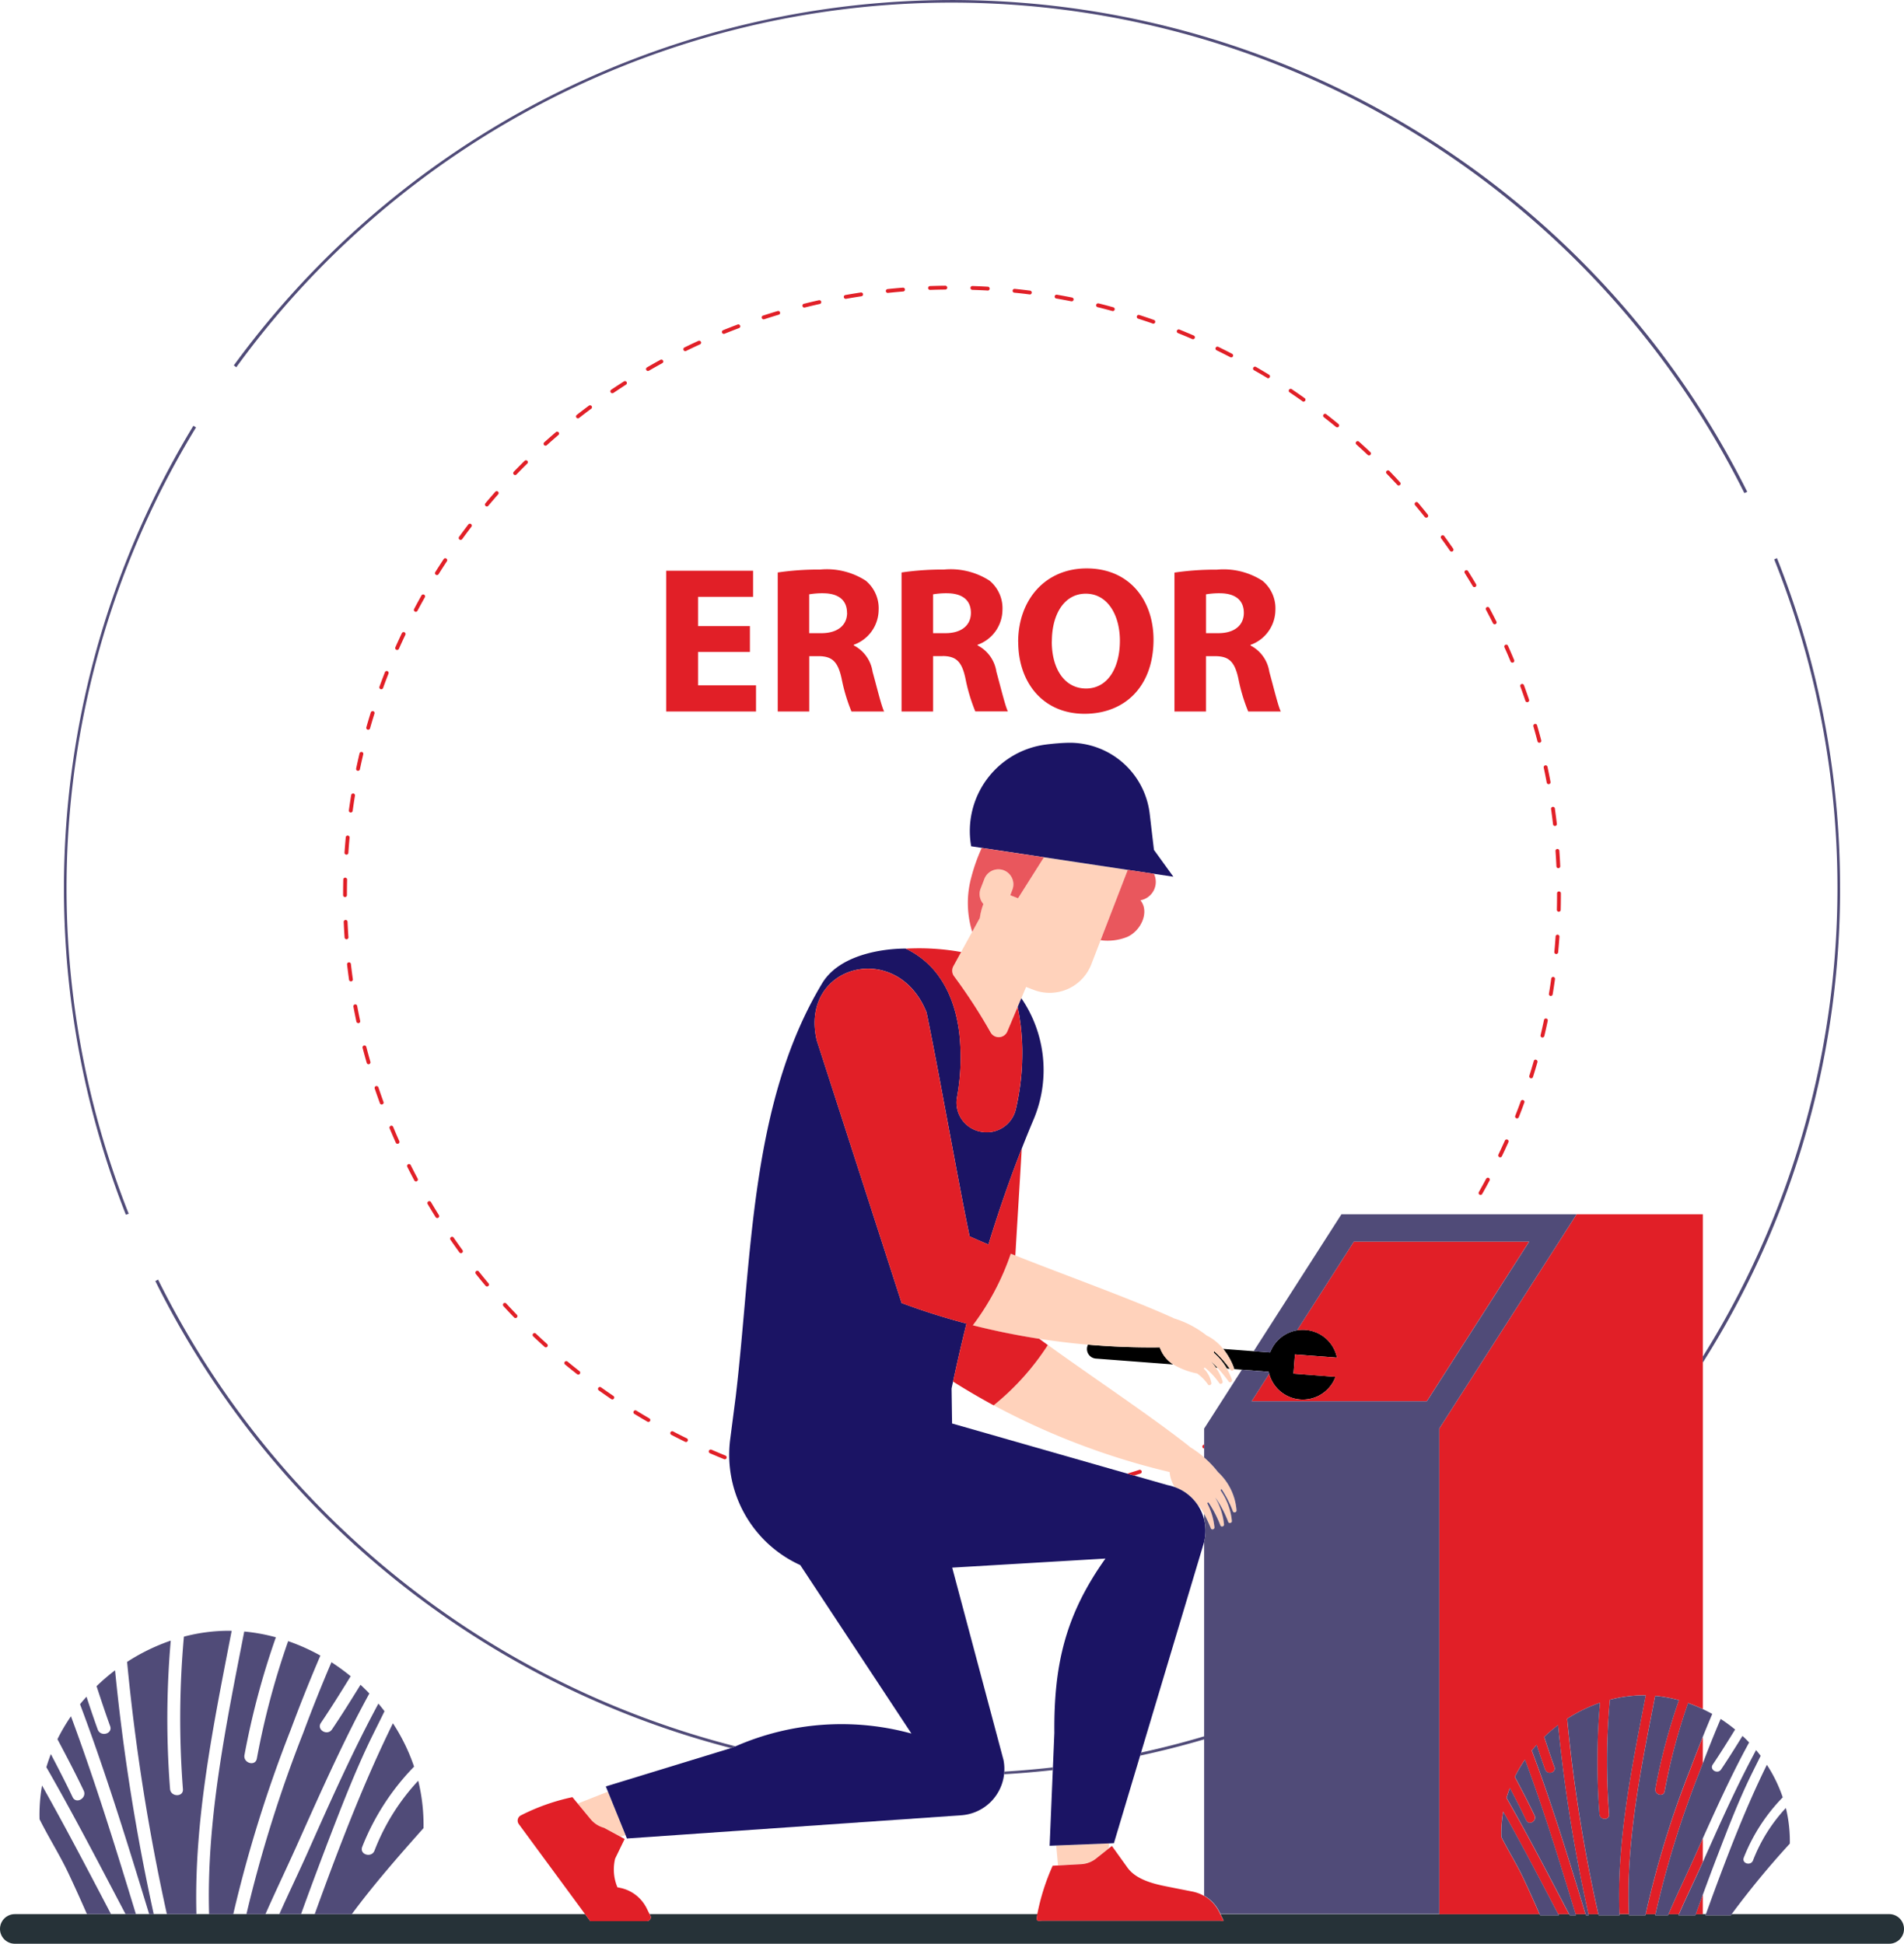 <svg xmlns="http://www.w3.org/2000/svg" width="180" height="183.791" viewBox="0 0 180 183.791">
  <g id="Group_652" data-name="Group 652" transform="translate(-98 -315)">
    <g id="_71.-Site-Down" data-name="71.-Site-Down" transform="translate(29.252 236.916)">
      <path id="color_x5F_7" d="M248.748,539.781a1.4,1.4,0,0,1-1.4,1.4H70.149a1.4,1.4,0,1,1,0-2.8h53.915l.484.658h4l0,0,1.366,0a.356.356,0,0,0,.319-.514l-.072-.144h36.66c-.02.131-.037.261-.051.388-.034.33.219.225.55.225h16.732c.264,0,.436.115.318-.122l-.246-.492H214.3l.051.114h1.769l-.061-.114h1.035l.061.114h.58l-.035-.114h.946l.035.114h.267c-.009-.038-.017-.076-.025-.114h.932c.009.038.017.076.026.114h1.968c0-.038,0-.076,0-.114h.9c0,.038,0,.076,0,.114h1.55c.007-.038.017-.076.025-.114h.931c-.008.038-.017.076-.025.114h1.207c.017-.039.034-.076.05-.114h.982l-.051.114h1.6l.042-.114h.969l-.042.114h2.389l.084-.114h14.891A1.4,1.4,0,0,1,248.748,539.781Z" transform="translate(0 -279.306)" fill="#263238"/>
      <path id="color_x5F_6" d="M343.588,401.549l-.272-.021a5.7,5.7,0,0,0-1.242-1.5c.013-.05.023-.1.033-.152l.032.026A10.34,10.34,0,0,1,343.588,401.549Zm-12.66-.963,7.327.558a3.089,3.089,0,0,1-1.281-1.622q-3.4.04-6.79-.253a.909.909,0,0,0,.744,1.317Zm11.036.413c-.073-.064-.148-.123-.224-.182l0,0a4.881,4.881,0,0,1,.546.629l.158.012C342.288,401.3,342.13,401.144,341.963,401Zm2.023.581.742.057,2.538.193c.013.064.03.127.047.19a3.292,3.292,0,0,0,6.269.289l-3.972-.3.138-1.815,3.972.3a3.289,3.289,0,0,0-2.979-2.62,3.327,3.327,0,0,0-.794.036,3.291,3.291,0,0,0-2.543,2.1h0l-1.559-.119-2.882-.219a6.268,6.268,0,0,1,1.02,1.811A.164.164,0,0,1,343.986,401.579Z" transform="translate(-158.579 -194.041)"/>
      <path id="color_x5F_5" d="M266.448,345.622l-.131-.07a4.354,4.354,0,0,0-2.217-1.769,3.082,3.082,0,0,1-.484-1.42,68.48,68.48,0,0,1-16.635-6.317,24.108,24.108,0,0,0,5.123-5.7c4.4,3.178,9.891,6.826,13.429,9.635l-.008.011a9.743,9.743,0,0,1,2.659,2.359,5.493,5.493,0,0,1,1.754,3.617c.019.2-.273.268-.34.1a10.782,10.782,0,0,0-1.065-2.084l-.025-.033c-.022.048-.045.095-.069.14a6.042,6.042,0,0,1,1.064,2.889c.019.2-.273.268-.34.1a10.779,10.779,0,0,0-1.065-2.084c-.055-.079-.113-.156-.173-.231l0,0a6.185,6.185,0,0,1,.836,2.546c.019.2-.273.268-.34.1a10.784,10.784,0,0,0-1.065-2.084c-.024-.035-.05-.068-.075-.1l-.115.062a6.255,6.255,0,0,1,.692,2.293c.019.2-.273.268-.34.1a14.258,14.258,0,0,0-.635-1.368A7.339,7.339,0,0,0,266.448,345.622ZM255.26,379.427a2.49,2.49,0,0,0,1.414-.539l1.173-.935.038-.48-4.992.2.17,1.872ZM210.146,376l1.556.841.474-.157-1.663-4.1-2.852,1.124,1.213,1.47A2.49,2.49,0,0,0,210.146,376Zm33.115-80.5a51.039,51.039,0,0,1,3.437,5.295.885.885,0,0,0,1.58-.105l.973-2.309h0l.346-.822.448-1.064.705.272a4.224,4.224,0,0,0,5.463-2.418l.877-2.27,2.57-6.651-7.931-1.195-2.449,3.874-.737-.285.2-.523a1.422,1.422,0,0,0-.812-1.834h0a1.422,1.422,0,0,0-1.834.812l-.357.923a1.421,1.421,0,0,0,.264,1.452h0a5.858,5.858,0,0,0-.335,1.316l-.721,1.314-1.044,1.9-.733,1.337A.879.879,0,0,0,243.261,295.5Zm1.754,32.986q3.1.79,6.278,1.277,2.291.355,4.6.557,3.387.293,6.79.253a3.089,3.089,0,0,0,1.281,1.622,7.283,7.283,0,0,0,2.258.851,4.251,4.251,0,0,1,1.028,1.048c.1.142.37,0,.3-.184a2.535,2.535,0,0,0-.716-1.341l.1-.088c.033.027.066.052.1.08a7.138,7.138,0,0,1,1.283,1.406c.1.142.37,0,.3-.184a4.366,4.366,0,0,0-1.173-1.91l0,0c.076.058.151.118.224.182.167.146.324.3.477.463a13.4,13.4,0,0,1,1.062,1.3c.1.142.37,0,.3-.184a6.18,6.18,0,0,0-.492-1.049,5.7,5.7,0,0,0-1.242-1.5c.013-.05.023-.1.033-.152l.032.026A10.3,10.3,0,0,1,269.3,332.6c.03.041.061.08.091.121.086.117.277.042.307-.09a.164.164,0,0,0,0-.094,6.278,6.278,0,0,0-1.02-1.811,4.486,4.486,0,0,0-1.56-1.272,9.527,9.527,0,0,0-3.153-1.642l.005-.013c-4-1.813-9.979-3.946-14.937-5.913l-.431-.171A24.108,24.108,0,0,1,245.015,328.482Z" transform="translate(-84.292 -125.088)" fill="#ffd2bb"/>
      <path id="color_x5F_4" d="M216.27,359.978l-1.663-4.1-.2-.49,11.835-3.628.01,0c.139-.058.274-.109.412-.164a24.975,24.975,0,0,1,16.635-1.209l-10.507-15.929a11.456,11.456,0,0,1-6.613-12l.514-3.973c1.544-13.085,1.322-27.673,8.17-39.045,1.611-2.676,5.642-3.278,7.885-3.278.174.082.342.169.506.26.053.029.1.062.157.092.109.064.217.128.321.2.059.038.115.077.173.117q.142.1.279.2.084.063.166.129c.09.071.177.144.262.219.05.043.1.086.149.13.093.085.182.172.27.261.037.037.074.072.11.109.122.127.239.257.352.391l.05.062c.095.115.187.232.275.352.036.048.07.1.1.147.067.094.133.19.2.287.037.056.072.114.107.171q.087.141.169.285c.034.059.067.118.1.179.054.1.106.2.157.3.028.057.057.114.085.171.056.119.109.239.161.361.018.042.038.084.055.127q.1.247.193.5c.013.037.025.076.038.114.046.133.09.266.132.4.019.062.036.124.054.186.033.113.065.227.095.341q.027.1.052.206.041.167.077.336c.015.069.03.139.044.208.024.118.046.237.066.357.011.063.023.127.033.19.024.147.045.295.065.444,0,.035.011.071.015.106a20.728,20.728,0,0,1-.216,6.15,2.8,2.8,0,0,0,2.241,3.227l.055.01a2.826,2.826,0,0,0,3.274-2.136,23.22,23.22,0,0,0,.515-3.188c.011-.117.022-.235.031-.352,0-.03.006-.059.008-.089.02-.275.034-.551.044-.826,0-.082,0-.164.006-.246.005-.2.008-.39.008-.585,0-.1,0-.2,0-.295,0-.184-.007-.368-.014-.551,0-.1-.007-.192-.012-.288q-.016-.308-.04-.615c-.006-.07-.009-.14-.016-.21q-.036-.409-.087-.816c-.007-.06-.017-.12-.026-.18-.029-.212-.059-.423-.094-.634-.015-.093-.032-.185-.049-.278-.031-.174-.064-.348-.1-.522l.346-.822a12.026,12.026,0,0,1,1.157,11.471c-.375.885-.747,1.8-1.116,2.743-1.091,2.782-2.15,5.8-3.153,9.077-.625-.263-1.221-.521-1.776-.773-1.051-4.976-3.026-16.209-4.077-21.184-2.763-6.924-12.041-4.518-10.379,2.644l8.025,24.844a64.191,64.191,0,0,0,6.134,1.944q-.662,2.648-1.269,5.481c-.048.222-.1.443-.143.667l.048,3.3,16.563,4.737.637.182,3.19.912a4.414,4.414,0,0,1,.661.185,4.368,4.368,0,0,1,2.779,5.156c-.029.12-.059.239-.1.359L265,352.206l-.087.289-2.472,8.256-.464.019-4.992.2-.622.026.3-7.162.011-.254.137-3.254c-.056-6.489,1.064-11.2,4.83-16.487l-14.488.858L252,352.876a4.389,4.389,0,0,1,.077,1.106c0,.083-.009.166-.019.247a4.379,4.379,0,0,1-4.082,3.886L216.4,360.309Zm47.485-91.257,2.472.372,1.835.276-1.836-2.539-.4-3.4a7.606,7.606,0,0,0-7.755-6.726c-.572.015-1.265.066-2.018.16a8.247,8.247,0,0,0-7.106,9.626l.99.149,5.881.886Z" transform="translate(-88.386 -108.385)" fill="#1b1464"/>
      <path id="color_x5F_3" d="M302.585,288.6l-.721,1.314a9.21,9.21,0,0,1-.1-5.11,16.885,16.885,0,0,1,1-2.825l5.881.886-2.449,3.874-.737-.285.2-.523a1.422,1.422,0,0,0-.812-1.834h0a1.422,1.422,0,0,0-1.834.812l-.357.923a1.421,1.421,0,0,0,.264,1.452h0A5.891,5.891,0,0,0,302.585,288.6ZM314,290.707a4.983,4.983,0,0,0,2.526-.315c1.291-.579,2.126-2.358,1.24-3.462l.035-.006a1.766,1.766,0,0,0,1.24-2.5l-2.472-.372Z" transform="translate(-141.204 -123.72)" fill="#e9575d"/>
      <path id="color_x5F_2" d="M265.237,213.736q.119-.715.219-1.436a.184.184,0,0,1,.2-.155.181.181,0,0,1,.155.2q-.1.725-.22,1.445a.182.182,0,0,1-.179.152l-.03,0A.182.182,0,0,1,265.237,213.736Zm1.113-7.934q.018-.728.018-1.461v-.114a.182.182,0,0,0-.363,0v.114q0,.728-.018,1.452a.182.182,0,0,0,.177.186h0A.182.182,0,0,0,266.35,205.8Zm-.419,4.174a.182.182,0,0,0,.18-.164q.068-.726.119-1.456a.182.182,0,1,0-.362-.025q-.05.726-.118,1.447a.182.182,0,0,0,.164.2Zm-.337-13.913a.181.181,0,0,0-.154.205q.1.717.185,1.44a.182.182,0,0,0,.18.161h.021a.182.182,0,0,0,.16-.2q-.084-.727-.186-1.449A.179.179,0,0,0,265.594,196.063Zm.266,4.174q.051.722.085,1.449a.182.182,0,0,0,.181.173h.008a.181.181,0,0,0,.173-.19q-.033-.732-.085-1.459a.184.184,0,0,0-.194-.168A.182.182,0,0,0,265.86,200.238Zm-2.673-14.072a.188.188,0,0,0,.058-.009.181.181,0,0,0,.114-.23q-.234-.694-.485-1.379a.182.182,0,0,0-.341.125q.249.681.482,1.37A.181.181,0,0,0,263.187,186.165Zm-.617,37.744q-.249.685-.516,1.362a.181.181,0,0,0,.1.236.174.174,0,0,0,.067.013.181.181,0,0,0,.169-.115q.269-.682.519-1.371a.182.182,0,1,0-.341-.124Zm-5.232-50.2a.181.181,0,0,0-.057.25q.385.613.755,1.237a.181.181,0,1,0,.312-.186q-.372-.628-.76-1.244A.182.182,0,0,0,257.338,173.713Zm1.975,57.5q-.343.642-.7,1.275a.182.182,0,0,0,.069.248.181.181,0,0,0,.247-.068q.36-.637.705-1.283a.182.182,0,0,0-.32-.171ZM155.431,183.229a.182.182,0,0,0-.235.1q-.267.681-.518,1.371a.182.182,0,0,0,.109.233.189.189,0,0,0,.062.011.181.181,0,0,0,.171-.12q.249-.685.514-1.362A.181.181,0,0,0,155.431,183.229ZM260.11,178.8a.181.181,0,0,0,.162-.263q-.327-.652-.671-1.294a.182.182,0,0,0-.32.171q.341.638.667,1.285A.182.182,0,0,0,260.11,178.8Zm5.131,15.112a.181.181,0,0,0,.145-.212q-.135-.72-.287-1.433a.182.182,0,0,0-.355.076q.151.708.285,1.424a.182.182,0,0,0,.178.148A.192.192,0,0,0,265.241,193.907Zm-3.463-11.482a.175.175,0,0,0,.07-.014.182.182,0,0,0,.1-.238q-.28-.673-.578-1.336a.182.182,0,1,0-.331.149q.3.659.574,1.328A.181.181,0,0,0,261.777,182.425Zm-.707,45.194q-.3.665-.61,1.322a.182.182,0,0,0,.328.157q.316-.661.614-1.33a.182.182,0,1,0-.332-.148Zm-108.394-11.11a.2.2,0,0,0,.038,0,.182.182,0,0,0,.14-.215q-.151-.709-.284-1.424a.182.182,0,0,0-.357.066q.134.719.285,1.433A.182.182,0,0,0,152.676,216.508Zm.795,3.753a.182.182,0,0,0,.174.132.173.173,0,0,0,.05-.007.181.181,0,0,0,.124-.225q-.2-.7-.383-1.4a.182.182,0,1,0-.352.092Q153.27,219.561,153.471,220.262Zm94.755-57.436a.182.182,0,0,0,.125-.314q-.531-.5-1.075-.99a.181.181,0,1,0-.243.27q.54.485,1.068.984A.18.18,0,0,0,248.226,162.825Zm-95.214,28.046a.181.181,0,0,0-.219.135q-.168.71-.319,1.426a.182.182,0,0,0,.14.215.176.176,0,0,0,.038,0,.181.181,0,0,0,.177-.144q.15-.712.317-1.417A.181.181,0,0,0,153.012,190.871Zm-.8,3.924a.179.179,0,0,0-.208.149q-.119.72-.219,1.445a.181.181,0,0,0,.155.2l.025,0a.182.182,0,0,0,.18-.157q.1-.721.217-1.436A.181.181,0,0,0,152.213,194.795Zm74.518,64.074a.182.182,0,0,0-.229-.117c-.373.122-.749.236-1.126.35l.637.182c.2-.063.4-.122.6-.187A.181.181,0,0,0,226.731,258.868Zm5.759-2.246a.179.179,0,0,0,.153.1v-.373l-.063.03A.182.182,0,0,0,232.49,256.622Zm-78.405-69.609a.181.181,0,0,0-.228.119q-.218.7-.419,1.4a.182.182,0,0,0,.35.1q.2-.7.416-1.391A.181.181,0,0,0,154.085,187.013Zm17.527-26.37a.182.182,0,0,0-.256-.02q-.554.475-1.1.964a.181.181,0,0,0,.122.316.179.179,0,0,0,.122-.047q.539-.486,1.09-.958A.181.181,0,0,0,171.612,160.643ZM264.334,190a.182.182,0,0,0,.175-.227q-.185-.708-.387-1.409a.182.182,0,1,0-.349.1q.2.7.385,1.4A.182.182,0,0,0,264.334,190Zm.249,27.865a.173.173,0,0,0,.042.005.181.181,0,0,0,.177-.139q.169-.71.32-1.426a.182.182,0,1,0-.355-.076q-.15.712-.318,1.417A.182.182,0,0,0,264.583,217.868Zm-110.238,4.6a.181.181,0,0,0-.114.23q.233.694.484,1.379a.182.182,0,1,0,.341-.125q-.249-.681-.48-1.37A.181.181,0,0,0,154.346,222.473Zm109.684-2.491a.179.179,0,0,0-.225.125q-.2.7-.417,1.391a.181.181,0,0,0,.119.227.174.174,0,0,0,.054.009.181.181,0,0,0,.173-.127q.219-.7.42-1.4A.181.181,0,0,0,264.03,219.982ZM151.258,202.938q-.017.7-.017,1.4v.057a.182.182,0,1,0,.363,0v-.057q0-.7.017-1.394a.182.182,0,0,0-.177-.186A.178.178,0,0,0,151.258,202.938Zm.724,9.627.026,0a.181.181,0,0,0,.155-.2q-.1-.717-.184-1.44a.181.181,0,1,0-.361.041q.084.727.185,1.449A.181.181,0,0,0,151.982,212.565Zm-.418-3.982h.013a.182.182,0,0,0,.168-.194q-.05-.723-.083-1.45a.182.182,0,1,0-.363.016q.032.732.083,1.458A.183.183,0,0,0,151.564,208.583Zm-.007-8a.181.181,0,0,0,.181-.169q.049-.726.117-1.447a.182.182,0,0,0-.362-.034q-.068.725-.118,1.456a.182.182,0,0,0,.169.193Zm56.8-53.618a.189.189,0,0,0-.184-.18q-.733.008-1.459.034a.182.182,0,0,0,.006.363h.007q.723-.025,1.45-.034A.182.182,0,0,0,208.357,146.961Zm-17.36,3a.175.175,0,0,0,.056-.009q.689-.225,1.386-.433a.182.182,0,0,0-.1-.348q-.7.209-1.4.435a.182.182,0,0,0,.057.354Zm-3.761,1.375a.182.182,0,0,0,.068-.013q.672-.273,1.352-.529a.182.182,0,1,0-.128-.34q-.685.258-1.361.532a.182.182,0,0,0,.068.35Zm11.557-3.319q.713-.126,1.433-.234a.182.182,0,1,0-.054-.359q-.724.109-1.442.236a.181.181,0,0,0,.031.36Zm-13.726,4.07a.182.182,0,0,0-.241-.089q-.663.3-1.316.624a.181.181,0,0,0,.16.326q.649-.319,1.308-.62A.181.181,0,0,0,185.067,152.084Zm17.678-4.626q.72-.076,1.446-.134a.181.181,0,1,0-.029-.362q-.73.058-1.455.135a.182.182,0,0,0,.019.362ZM166.41,243.012a.181.181,0,0,0-.011.256q.494.538,1,1.064a.182.182,0,1,0,.261-.252q-.5-.522-.995-1.057A.182.182,0,0,0,166.41,243.012ZM164.963,167.6q.467-.556.947-1.1a.182.182,0,0,0-.272-.24q-.483.548-.953,1.108a.182.182,0,0,0,.278.234Zm2.671-2.968q.5-.523,1.021-1.032a.181.181,0,1,0-.255-.258q-.52.513-1.027,1.038a.181.181,0,0,0,.131.307A.185.185,0,0,0,167.634,164.632Zm83.4,1.044a.181.181,0,0,0,.133-.3q-.495-.537-1-1.062a.182.182,0,1,0-.261.252q.5.521,1,1.055A.18.18,0,0,0,251.038,165.676ZM162.5,170.747q.428-.588.869-1.165a.182.182,0,1,0-.289-.221q-.445.58-.874,1.172a.182.182,0,0,0,.04.254.182.182,0,0,0,.254-.04Zm7.787,76.375a.181.181,0,1,0,.243-.269q-.54-.486-1.067-.986a.181.181,0,0,0-.249.264Q169.747,246.634,170.29,247.122Zm-6.474-7.158a.181.181,0,0,0-.029.255q.455.572.925,1.13a.181.181,0,1,0,.278-.233q-.467-.556-.919-1.123A.181.181,0,0,0,163.816,239.965Zm15.144,13.183a.182.182,0,0,0-.19.31q.624.382,1.257.749a.182.182,0,0,0,.182-.314Q179.58,253.528,178.96,253.148Zm-2.181-96.208q.6-.406,1.211-.8a.182.182,0,1,0-.2-.306q-.615.393-1.218.8a.182.182,0,0,0,.2.3ZM159.3,233.37a.182.182,0,0,0-.064.249q.372.628.759,1.245a.182.182,0,0,0,.308-.193q-.385-.613-.754-1.238A.183.183,0,0,0,159.3,233.37ZM172.2,248.536a.182.182,0,0,0,.025.256q.564.465,1.14.915a.181.181,0,0,0,.255-.031.182.182,0,0,0-.031-.255q-.572-.448-1.133-.909A.182.182,0,0,0,172.2,248.536Zm1.353-89.247q.57-.447,1.153-.88a.182.182,0,0,0-.217-.291q-.586.436-1.16.885a.181.181,0,0,0,.112.324A.177.177,0,0,0,173.556,159.289Zm1.819,91.7a.181.181,0,0,0,.042.253q.6.424,1.2.834a.182.182,0,0,0,.2-.3q-.6-.408-1.194-.829A.182.182,0,0,0,175.375,250.985Zm6.9,4.453q.649.338,1.307.66a.179.179,0,0,0,.079.018.182.182,0,0,0,.08-.345q-.655-.32-1.3-.655a.181.181,0,1,0-.167.322Zm3.778,1.4a.182.182,0,0,0-.144.333q.671.291,1.351.566a.182.182,0,0,0,.236-.1.182.182,0,0,0-.1-.237Q186.717,257.127,186.05,256.837ZM161,172.585a.181.181,0,0,0-.252.051q-.4.61-.792,1.231a.181.181,0,0,0,.058.25.179.179,0,0,0,.1.028.182.182,0,0,0,.154-.085q.386-.617.786-1.223A.181.181,0,0,0,161,172.585Zm19.152-17.763q.626-.363,1.262-.711a.181.181,0,1,0-.174-.318q-.64.35-1.27.715a.181.181,0,1,0,.182.314Zm-18.714,81.923a.182.182,0,0,0-.046.253q.415.6.844,1.191a.181.181,0,1,0,.293-.214q-.426-.586-.839-1.184A.181.181,0,0,0,161.441,236.745Zm-4.048-6.889a.182.182,0,0,0-.081.244q.327.652.669,1.295a.182.182,0,0,0,.32-.171q-.34-.638-.665-1.286A.181.181,0,0,0,157.392,229.855Zm74.114-78.032a.182.182,0,1,0,.145-.333q-.672-.291-1.353-.565a.182.182,0,0,0-.136.337Q230.839,151.534,231.506,151.823ZM158.9,176a.182.182,0,0,0-.247.069q-.36.637-.7,1.283a.182.182,0,0,0,.075.246.179.179,0,0,0,.085.021.182.182,0,0,0,.16-.1q.342-.643.7-1.276A.182.182,0,0,0,158.9,176Zm-1.861,3.554a.183.183,0,0,0-.242.086q-.314.661-.613,1.331a.181.181,0,1,0,.331.148q.3-.665.609-1.322A.181.181,0,0,0,157.038,179.552Zm39.4-31.258a.181.181,0,0,0-.217-.138q-.714.159-1.422.336a.182.182,0,0,0,.044.358.169.169,0,0,0,.044-.006q.7-.176,1.413-.334A.181.181,0,0,0,196.439,148.294Zm31.341,2.069a.179.179,0,0,0,.06.01.182.182,0,0,0,.061-.353q-.691-.243-1.39-.468a.181.181,0,1,0-.111.345Q227.094,150.122,227.781,150.363Zm7.422,3.2a.182.182,0,0,0,.083-.343q-.649-.337-1.309-.658a.181.181,0,0,0-.159.326q.655.319,1.3.654A.187.187,0,0,0,235.2,153.56Zm-12.555-5.107a.182.182,0,0,0-.087.353q.706.174,1.4.366a.188.188,0,0,0,.048.006.182.182,0,0,0,.048-.357Q223.358,148.628,222.647,148.453Zm-10.479-1.215h.011a.181.181,0,0,0,.011-.363q-.728-.042-1.46-.066h-.006a.182.182,0,0,0-.006.363Q211.445,147.2,212.168,147.238Zm7.949,1.018a.181.181,0,0,0,.035-.359q-.715-.143-1.437-.268a.182.182,0,0,0-.062.358q.717.124,1.427.267A.212.212,0,0,0,220.118,148.256Zm-3.975-.649.024,0a.182.182,0,0,0,.022-.362q-.723-.093-1.451-.167a.184.184,0,0,0-.2.162.181.181,0,0,0,.162.2Q215.423,147.515,216.142,147.607Zm29.08,12.568a.182.182,0,0,0,.115-.322q-.564-.464-1.141-.914a.182.182,0,1,0-.223.286q.573.447,1.134.908A.179.179,0,0,0,245.222,160.175Zm10.811,11.747a.181.181,0,0,0,.149-.285q-.415-.6-.845-1.19a.182.182,0,0,0-.294.214q.428.586.84,1.182A.18.18,0,0,0,256.033,171.923Zm-100.293,54.3a.181.181,0,0,0-.1.238q.28.673.577,1.337a.182.182,0,1,0,.331-.149q-.295-.66-.573-1.329A.183.183,0,0,0,155.74,226.219Zm97.9-57.506a.181.181,0,0,0,.142-.295q-.456-.57-.926-1.129a.182.182,0,0,0-.278.234q.468.554.92,1.121A.182.182,0,0,0,253.644,168.713Zm-11.709-11.007a.182.182,0,0,0,.211-.3q-.6-.424-1.2-.833a.182.182,0,1,0-.2.3Q241.343,157.285,241.935,157.707Zm-3.335-2.2a.182.182,0,0,0,.19-.31q-.624-.382-1.258-.747a.182.182,0,0,0-.181.315Q237.98,155.125,238.6,155.5Zm-48.325,29.062H184.8v-3.16h4.9v-2.449h-4.9v-2.765H190v-2.469h-8.216v13.313h8.493v-2.469Zm12.109,2.469H199.3a16.667,16.667,0,0,1-.928-3.1c-.355-1.659-.928-2.113-2.153-2.133h-.909v5.234H192.33V173.9a26.441,26.441,0,0,1,4.009-.276,6.794,6.794,0,0,1,4.306,1.047,3.379,3.379,0,0,1,1.224,2.785,3.532,3.532,0,0,1-2.351,3.279v.059a3.357,3.357,0,0,1,1.778,2.489C201.713,184.784,202.127,186.522,202.384,187.036Zm-3.5-9.323c0-1.224-.829-1.837-2.212-1.857a7.5,7.5,0,0,0-1.363.1v3.674H196.5C198,179.628,198.888,178.878,198.888,177.713Zm9.047,4.089h-.909v5.234h-2.982V173.9a26.441,26.441,0,0,1,4.009-.276,6.794,6.794,0,0,1,4.306,1.047,3.379,3.379,0,0,1,1.224,2.785,3.532,3.532,0,0,1-2.351,3.279v.059a3.357,3.357,0,0,1,1.778,2.489c.415,1.5.83,3.239,1.086,3.753h-3.081a16.669,16.669,0,0,1-.928-3.1C209.733,182.275,209.16,181.821,207.935,181.8Zm-.909-2.173h1.185c1.5,0,2.39-.751,2.39-1.916,0-1.224-.829-1.837-2.212-1.857a7.5,7.5,0,0,0-1.363.1v3.674Zm8.04.849c0-3.99,2.548-6.972,6.478-6.972,4.088,0,6.32,3.061,6.32,6.735,0,4.365-2.647,7.012-6.538,7.012C217.377,187.253,215.067,184.27,215.067,180.478Zm3.18-.059c0,2.607,1.224,4.444,3.239,4.444,2.034,0,3.2-1.936,3.2-4.523,0-2.39-1.145-4.444-3.22-4.444C219.432,175.9,218.246,177.831,218.246,180.419Zm11.6-6.518a26.442,26.442,0,0,1,4.009-.276,6.793,6.793,0,0,1,4.306,1.047,3.378,3.378,0,0,1,1.224,2.785,3.532,3.532,0,0,1-2.351,3.279v.059a3.357,3.357,0,0,1,1.778,2.489c.415,1.5.829,3.239,1.086,3.753h-3.082a16.678,16.678,0,0,1-.928-3.1c-.355-1.659-.928-2.113-2.153-2.133h-.909v5.234h-2.982V173.9Zm2.982,5.728h1.185c1.5,0,2.39-.751,2.39-1.916,0-1.224-.829-1.837-2.212-1.857a7.5,7.5,0,0,0-1.363.1Zm46.963,121.131v-1.851c-.226.617-.451,1.233-.673,1.851Zm-5.406,0h.931a91.825,91.825,0,0,1,4.152-13.423c.1-.28.216-.557.323-.836v-2.492c-.414,1.023-.819,2.05-1.2,3.085A91.373,91.373,0,0,0,274.381,300.759Zm-19.508,0h9.482c-.511-1.176-1.035-2.347-1.585-3.506-.611-1.288-1.39-2.511-2.027-3.793a11.9,11.9,0,0,1,.175-2.4c1.635,2.891,3.17,5.837,4.713,8.779.16.306.322.61.483.916h1.035c-.147-.275-.295-.549-.44-.825-1.79-3.411-3.563-6.83-5.482-10.169q.14-.473.319-.932c.53,1.01,1.054,2.023,1.543,3.054.252.531,1.04.068.789-.461-.586-1.234-1.223-2.444-1.863-3.651a13.351,13.351,0,0,1,.959-1.629c1.786,4.8,3.288,9.706,4.78,14.613h.946c-1.583-5.2-3.171-10.39-5.082-15.473.147-.182.3-.358.459-.532.258.78.518,1.558.8,2.33.2.549,1.082.312.881-.243-.34-.939-.654-1.886-.965-2.834a14.336,14.336,0,0,1,1.314-1.125,147,147,0,0,0,2.872,17.878h.932a147.107,147.107,0,0,1-2.949-18.476,14.1,14.1,0,0,1,3.1-1.512,64.152,64.152,0,0,0-.049,10.542c.054.58.968.586.913,0A65.147,65.147,0,0,1,271,280.49a12.509,12.509,0,0,1,3.2-.418c.063,0,.125,0,.187,0-1.333,6.878-2.762,13.772-2.487,20.683h.9c-.294-6.889,1.14-13.775,2.479-20.636a12.935,12.935,0,0,1,2.246.41,55.877,55.877,0,0,0-2.232,8.37c-.1.575.781.822.881.243A55.8,55.8,0,0,1,278.4,280.8a14.317,14.317,0,0,1,1.387.567V234.587H267.852l-12.978,20.253Zm21.67,0h.982c.745-1.709,1.558-3.37,2.261-4.946v-2.222l-.925,2.067C278.133,297.284,277.3,299,276.544,300.759Zm-22.848-48.5,9.674-15.1H246.8l-5.374,8.387a3.3,3.3,0,0,1,3.773,2.585l-3.972-.3-.138,1.815,3.972.3a3.292,3.292,0,0,1-6.269-.289l-1.665,2.6H253.7Zm-21.052,46.772a3.593,3.593,0,0,0-1.083-.409l-2.525-.5c-1.309-.262-2.842-.678-3.629-1.756l-1.48-2.063-.314.25-1.173.935a2.493,2.493,0,0,1-1.414.539l-2.2.122-.5.028a20.753,20.753,0,0,0-1.453,4.585c-.02.131-.037.261-.051.388-.034.33.219.225.55.225h16.732c.264,0,.436.115.318-.122l-.246-.492-.106-.212A3.6,3.6,0,0,0,232.643,299.034Zm-54.036,2.383,0,0,1.366,0a.356.356,0,0,0,.319-.514l-.072-.144-.278-.561a3.606,3.606,0,0,0-2.513-1.93l-.25-.051a4.36,4.36,0,0,1-.216-2.714l.9-1.856-.394-.214-1.556-.841a2.494,2.494,0,0,1-1.273-.82l-1.213-1.47-.5-.609a19.622,19.622,0,0,0-4.9,1.736.556.556,0,0,0-.172.81l6.267,8.519.484.658h4Zm26.475-91.605c.109.064.217.128.321.2.059.038.115.077.173.117.095.065.188.131.279.2q.084.063.166.129c.09.071.177.144.262.219.05.043.1.086.149.13.093.085.182.172.27.261.037.037.074.072.11.109.121.127.239.257.352.391l.05.062c.095.115.187.232.275.352.036.048.07.1.1.147.067.094.133.19.2.287.037.056.072.114.107.171q.087.141.169.285c.034.059.067.118.1.179.054.1.106.2.157.3.028.057.057.114.085.171.056.119.109.239.161.361.018.042.038.084.055.127q.1.247.193.5c.013.037.025.076.038.114.046.133.09.266.132.4.019.062.036.124.054.186.033.113.065.227.095.341q.027.1.052.206.041.167.077.336c.015.069.03.139.044.208.024.118.046.237.066.357.011.063.023.127.033.19.024.147.045.295.065.444,0,.035.011.071.015.106h0a20.727,20.727,0,0,1-.216,6.15,2.8,2.8,0,0,0,2.241,3.227l.055.01a2.826,2.826,0,0,0,3.274-2.136,23.22,23.22,0,0,0,.515-3.188v0c.011-.116.023-.232.032-.348,0-.029.006-.059.008-.088.02-.275.034-.551.044-.827,0-.082,0-.164.006-.246.005-.2.008-.39.008-.585,0-.1,0-.2,0-.295,0-.184-.007-.368-.014-.551,0-.1-.007-.192-.012-.288-.01-.205-.024-.41-.04-.615-.006-.07-.009-.14-.016-.21q-.036-.409-.087-.816c-.007-.06-.017-.12-.026-.18q-.042-.318-.094-.634c-.015-.093-.032-.185-.049-.278q-.047-.261-.1-.521l-.973,2.309a.885.885,0,0,1-1.58.105,50.971,50.971,0,0,0-3.437-5.295.88.88,0,0,1-.086-.98l.733-1.337a22.59,22.59,0,0,0-5.254-.317c.174.082.342.169.506.26C204.979,209.749,205.03,209.781,205.082,209.812Zm5.392,26.857c-1.051-4.976-3.026-16.209-4.077-21.184-2.763-6.924-12.041-4.518-10.379,2.644l8.025,24.844a64.2,64.2,0,0,0,6.134,1.944q-.662,2.648-1.269,5.481,1.881,1.186,3.838,2.246a24.108,24.108,0,0,0,5.123-5.7c-.275-.2-.545-.4-.811-.591q-3.167-.491-6.278-1.277a24.109,24.109,0,0,0,3.586-6.771l.431.171c.189-3.238.422-6.918.607-10.114-1.091,2.782-2.15,5.8-3.153,9.077C211.625,237.178,211.029,236.92,210.474,236.668Z" transform="translate(-50.057 -41.685)" fill="#e11f27"/>
      <path id="color_x5F_1" d="M86.411,192.942a84.292,84.292,0,0,1,6.384-74.6,2.9,2.9,0,0,0,.249.155,83.623,83.623,0,0,0-6.362,74.357Q86.542,192.893,86.411,192.942Zm78.1-114.613a83.8,83.8,0,0,1,74.909,46.38c.088-.043.18-.081.275-.116a84,84,0,0,0-134.549-21.919,85.094,85.094,0,0,0-8.53,9.959c.081.057.158.117.232.18A83.646,83.646,0,0,1,164.512,78.329Zm-20.469,164.88a84.063,84.063,0,0,1-54.586-44.135,2.937,2.937,0,0,1-.259.143,84.338,84.338,0,0,0,54.423,44.16l.01,0C143.77,243.315,143.9,243.264,144.043,243.209Zm30.012,1.991q-2.284.26-4.6.4c0,.083-.009.166-.019.247q2.318-.133,4.611-.391Zm74.41-83.162a83.869,83.869,0,0,0-5.963-31.182c-.084.043-.171.082-.261.117a83.59,83.59,0,0,1-6.747,75.384v.565A83.4,83.4,0,0,0,248.466,162.038ZM84.758,258.6c-2.053-3.917-4.1-7.838-6.272-11.686a15.856,15.856,0,0,0-.234,3.189c.848,1.706,1.885,3.334,2.7,5.049.615,1.3,1.2,2.6,1.778,3.917h2.277C84.924,258.918,84.841,258.761,84.758,258.6Zm.631-22.578a19.01,19.01,0,0,0-1.749,1.5c.414,1.262.831,2.524,1.284,3.773.267.738-.908,1.053-1.173.323-.373-1.027-.72-2.064-1.062-3.1-.208.232-.415.467-.611.709,2.452,6.521,4.5,13.18,6.536,19.847h.431A197.6,197.6,0,0,1,85.39,236.027Zm-4.168,4.346a17.754,17.754,0,0,0-1.277,2.168c.852,1.607,1.7,3.217,2.48,4.86.334.7-.714,1.32-1.05.614-.652-1.372-1.349-2.721-2.054-4.066-.158.407-.3.82-.425,1.24,2.554,4.445,4.914,9,7.3,13.536.061.117.124.233.186.349h.978C85.445,252.794,83.508,246.523,81.222,240.373Zm15.191-8.08c-.083,0-.166-.006-.249-.006a16.667,16.667,0,0,0-4.266.557,86.7,86.7,0,0,0-.092,14.407c.073.78-1.144.773-1.216,0a85.387,85.387,0,0,1,.065-14.032,18.738,18.738,0,0,0-4.127,2.012,197.708,197.708,0,0,0,3.759,23.843h2.795C92.844,250.126,94.687,241.2,96.413,232.293Zm8.941,20.376c1.341-3.488,2.677-7,4.317-10.359.392-.8.8-1.606,1.193-2.414q-.28-.369-.578-.723c-.548,1.026-1.087,2.058-1.608,3.1-1.792,3.582-3.419,7.236-5.046,10.894-.84,1.888-1.8,3.871-2.71,5.907h2.053Q104.134,255.86,105.354,252.669ZM102,241.634q1.315-3.539,2.8-7.006a18.879,18.879,0,0,0-3.047-1.366,74.281,74.281,0,0,0-2.958,11.1c-.133.771-1.3.442-1.173-.323a74.379,74.379,0,0,1,2.971-11.14,17.223,17.223,0,0,0-2.99-.545c-1.734,8.884-3.583,17.8-3.323,26.719h2.285A125.821,125.821,0,0,1,102,241.634Zm.37,11.4c1.819-4.06,3.613-8.126,5.624-12.1.464-.916.947-1.821,1.436-2.722q-.405-.423-.836-.822c-.879,1.419-1.76,2.836-2.695,4.219-.436.646-1.489.036-1.05-.614.977-1.446,1.9-2.929,2.815-4.413a20.177,20.177,0,0,0-1.818-1.326q-1.416,3.314-2.675,6.7a126.565,126.565,0,0,0-5.362,17.117h1.8C100.527,256.993,101.5,254.966,102.368,253.033Zm12.181-2.087a17.665,17.665,0,0,0-.454-4.29c-.015-.064-.034-.128-.05-.193a20.529,20.529,0,0,0-4.124,6.588c-.26.733-1.434.416-1.173-.323a22.872,22.872,0,0,1,4.908-7.6,18.1,18.1,0,0,0-2-4.1c-1.8,3.66-3.362,7.385-4.836,11.188-.882,2.275-1.729,4.564-2.559,6.858h3.509C109.87,256.244,112.217,253.563,114.549,250.946Zm80.04-44.975a3.291,3.291,0,0,1,2.543-2.1l5.374-8.387h16.57l-9.674,15.1h-16.57l1.665-2.6c-.017-.063-.034-.126-.047-.19l-2.538-.193-3.563,5.561v2.735a9.517,9.517,0,0,1,1.305,1.376,5.493,5.493,0,0,1,1.754,3.617c.019.2-.273.268-.34.1A10.78,10.78,0,0,0,190,218.9l-.025-.033c-.022.048-.045.095-.069.14a6.042,6.042,0,0,1,1.064,2.889c.019.2-.273.268-.34.1a10.782,10.782,0,0,0-1.065-2.084c-.055-.079-.113-.156-.173-.231l0,0a6.185,6.185,0,0,1,.836,2.546c.019.2-.273.268-.34.1a10.782,10.782,0,0,0-1.065-2.084c-.024-.035-.05-.068-.075-.1l-.115.062a6.256,6.256,0,0,1,.692,2.293c.019.2-.273.268-.34.1a14.252,14.252,0,0,0-.635-1.368v.522a4.338,4.338,0,0,1,0,2.08v18.431q-2.941.875-5.97,1.537l-.086.289q3.062-.657,6.056-1.539v14.778a3.6,3.6,0,0,1,1.435,1.514l.106.212h20.69V213.155L223.559,192.9H201.329l-8.3,12.952,1.559.118S194.589,205.971,194.589,205.971Zm22.037,43.408a11.9,11.9,0,0,0-.175,2.4c.637,1.282,1.416,2.505,2.027,3.793.55,1.159,1.074,2.329,1.585,3.506l.051.114h1.769l-.061-.114c-.161-.305-.323-.61-.483-.916C219.8,255.216,218.262,252.27,216.627,249.379Zm3.873-7.058c.311.948.625,1.9.965,2.834.2.554-.682.791-.881.243-.28-.772-.541-1.55-.8-2.33-.156.175-.311.35-.459.532,1.911,5.083,3.5,10.277,5.082,15.473l.035.114h.267c-.009-.038-.017-.076-.025-.114a147.006,147.006,0,0,1-2.872-17.878A14.409,14.409,0,0,0,220.5,242.321Zm-2.776,3.769c.64,1.208,1.277,2.417,1.863,3.651.251.529-.537.992-.789.461-.49-1.031-1.013-2.045-1.543-3.054q-.178.459-.319.931c1.919,3.339,3.692,6.759,5.482,10.169.145.276.293.55.44.825l.061.114h.58l-.035-.114c-1.492-4.906-2.995-9.808-4.78-14.613A13.25,13.25,0,0,0,217.724,246.09Zm12.372-7.7c-.062,0-.124,0-.187,0a12.528,12.528,0,0,0-3.205.418,65.149,65.149,0,0,0-.07,10.824c.055.586-.859.58-.913,0a64.148,64.148,0,0,1,.049-10.542,14.1,14.1,0,0,0-3.1,1.512,147.181,147.181,0,0,0,2.949,18.476c.009.038.017.076.026.114h1.968c0-.038,0-.076,0-.114C227.333,252.163,228.763,245.269,230.1,238.391Zm3.087,20.8h1.6l.042-.114c.221-.618.447-1.235.673-1.851.431-1.178.867-2.353,1.318-3.524,1.008-2.62,2.011-5.258,3.244-7.782.295-.6.6-1.206.9-1.813q-.211-.277-.434-.543-.618,1.157-1.208,2.329c-1.346,2.691-2.568,5.436-3.791,8.185l-.025.055c-.7,1.576-1.517,3.236-2.261,4.946C233.216,259.113,233.2,259.15,233.182,259.189Zm-1.3-11.729c-.1.579-.98.332-.881-.243a55.925,55.925,0,0,1,2.232-8.37,12.933,12.933,0,0,0-2.246-.41c-1.339,6.861-2.773,13.748-2.479,20.636,0,.038,0,.076,0,.114h1.55c.007-.038.017-.076.025-.114a91.386,91.386,0,0,1,4.2-13.665c.385-1.035.789-2.063,1.2-3.085.295-.729.593-1.456.9-2.178-.295-.165-.6-.317-.9-.46a14.324,14.324,0,0,0-1.387-.567A55.754,55.754,0,0,0,231.885,247.46Zm-.866,11.614c-.008.038-.017.076-.025.114H232.2c.017-.039.034-.076.05-.114.755-1.762,1.59-3.475,2.318-5.1l.925-2.067c1.059-2.36,2.13-4.712,3.3-7.021.349-.688.711-1.368,1.079-2.045q-.3-.318-.628-.617c-.661,1.066-1.322,2.131-2.024,3.17-.328.485-1.119.027-.789-.461.734-1.086,1.425-2.2,2.115-3.315a15.025,15.025,0,0,0-1.366-1c-.592,1.385-1.15,2.785-1.687,4.194-.107.279-.219.556-.323.836A91.8,91.8,0,0,0,231.019,259.074Zm7.118.114.084-.114a81.8,81.8,0,0,1,5.5-6.669,13.266,13.266,0,0,0-.341-3.223c-.011-.049-.026-.1-.037-.145a15.427,15.427,0,0,0-3.1,4.949c-.2.551-1.078.312-.881-.243a17.179,17.179,0,0,1,3.687-5.712,13.576,13.576,0,0,0-1.5-3.078c-1.351,2.749-2.526,5.548-3.633,8.405q-1.1,2.843-2.128,5.715l-.042.114h2.388Z" transform="translate(-5.764)" fill="#504b78"/>
    </g>
  </g>
</svg>
